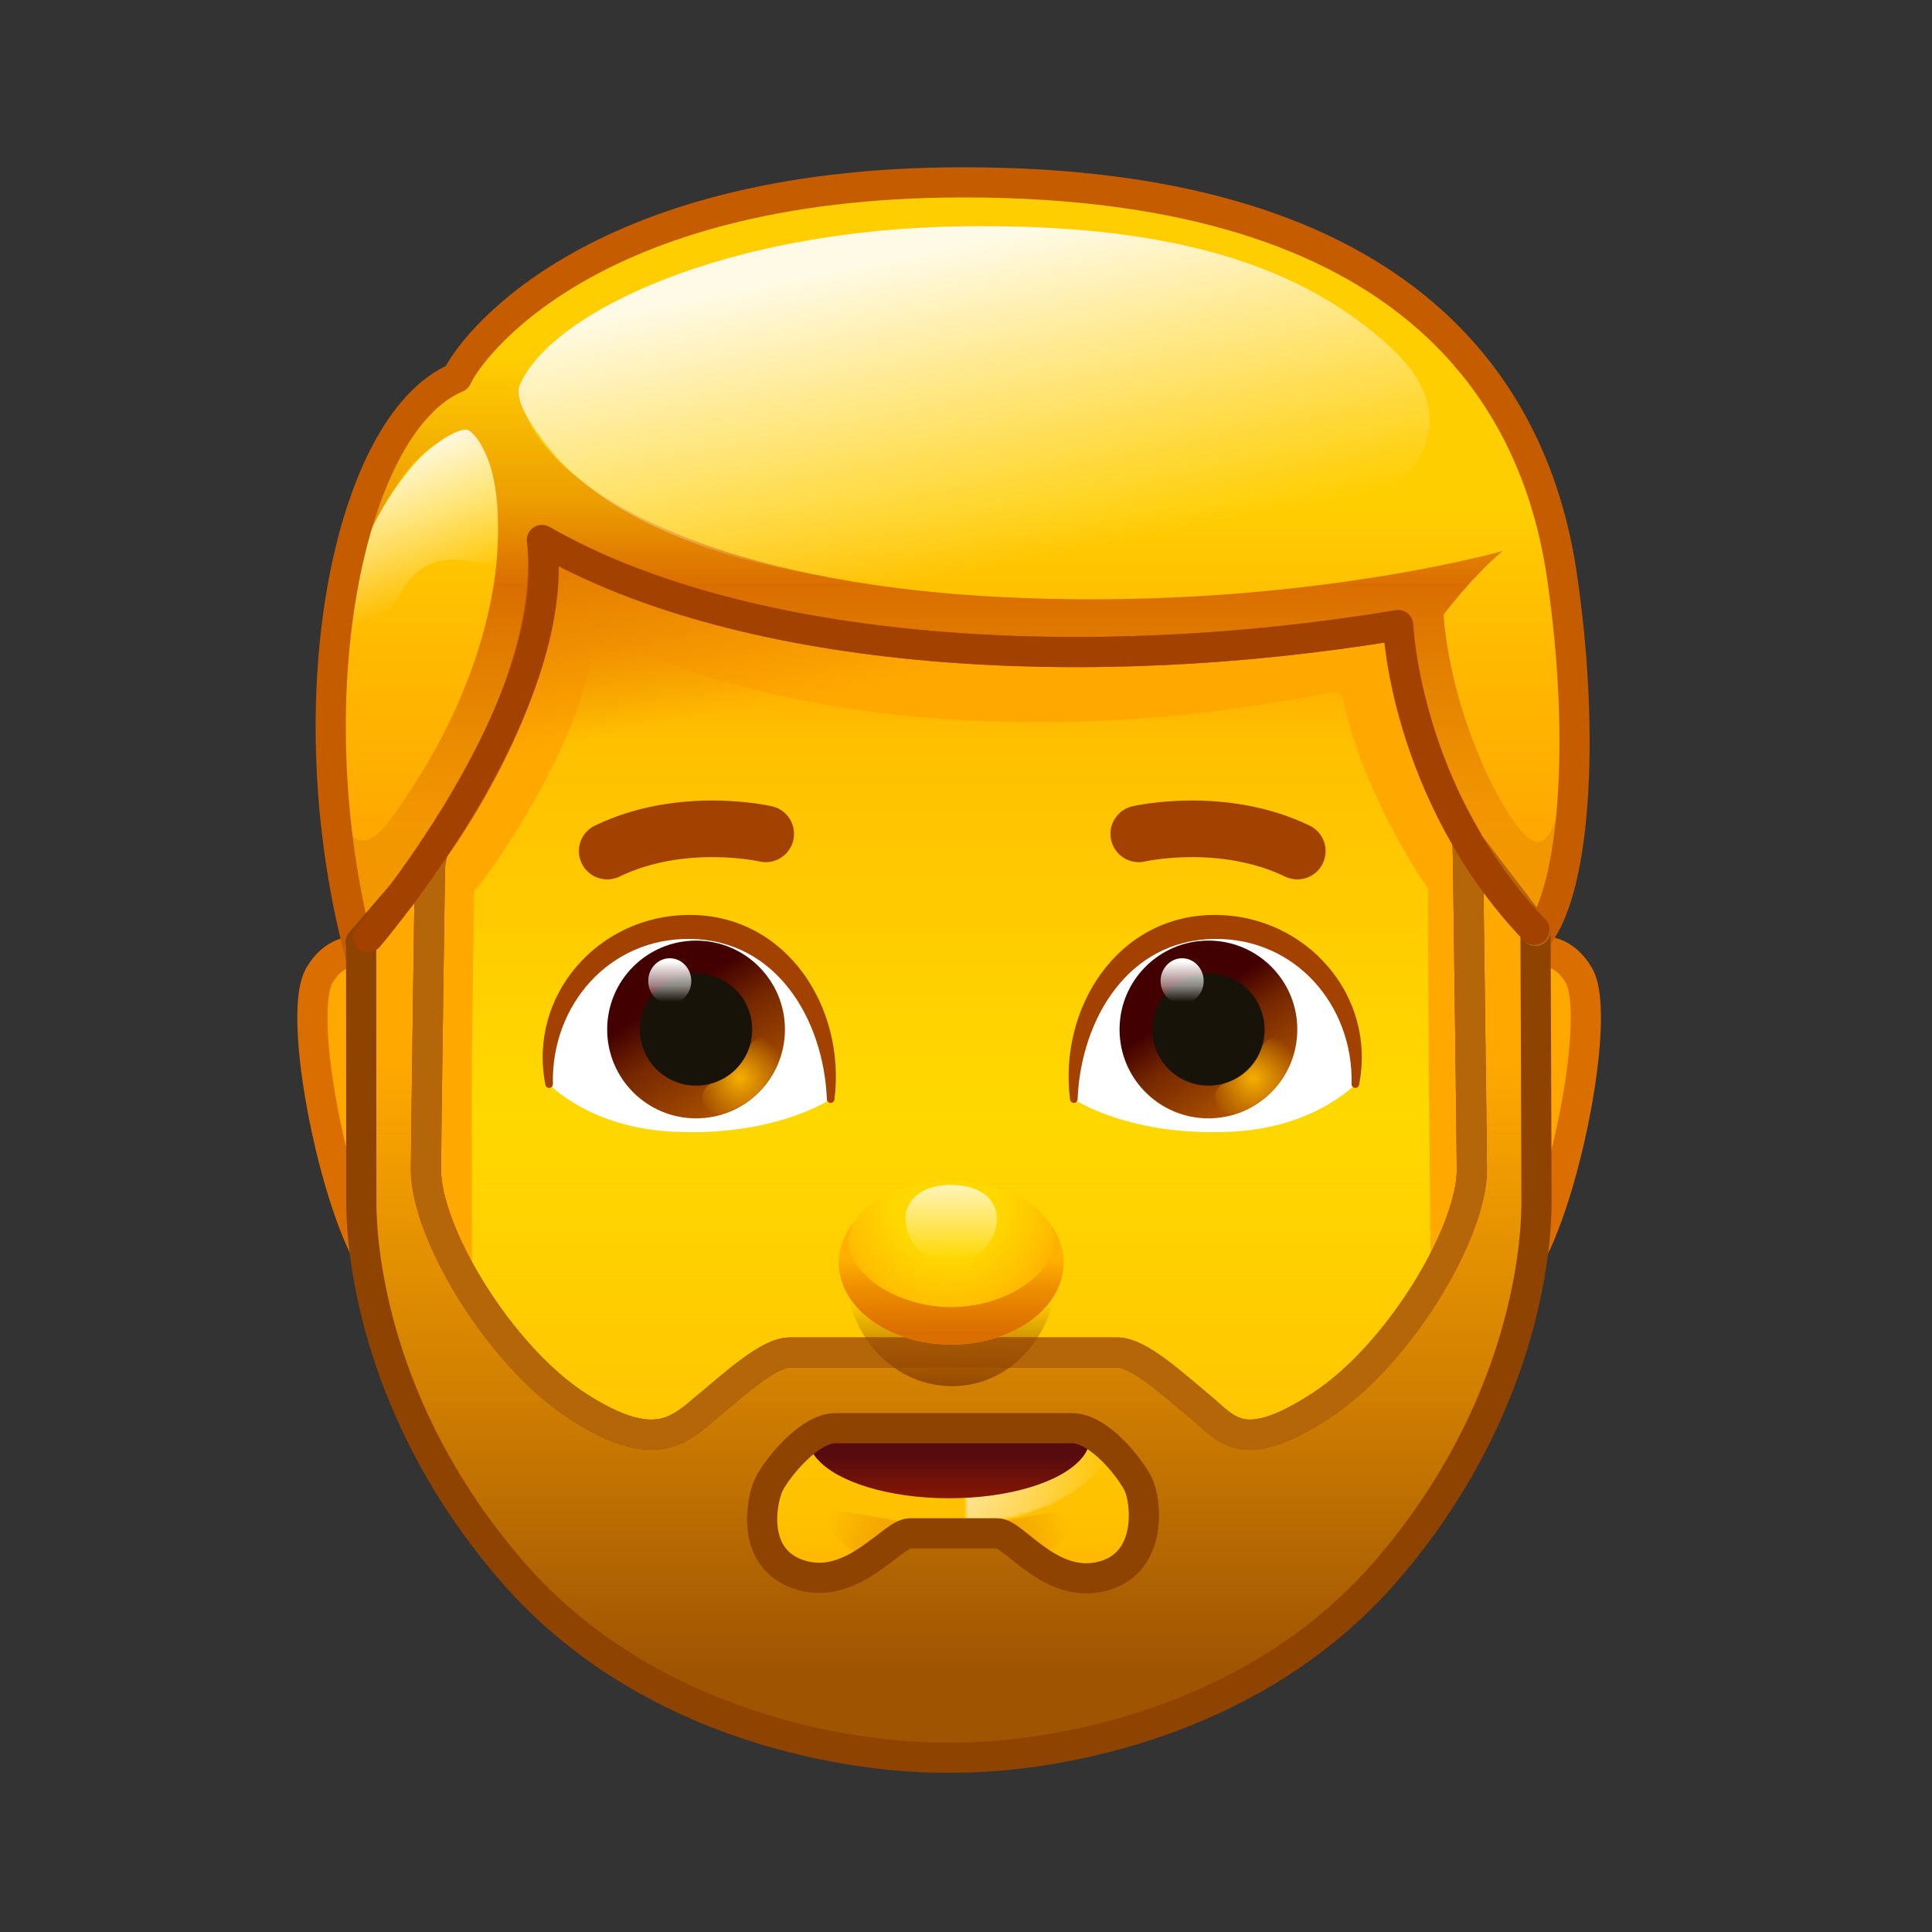 <svg xmlns="http://www.w3.org/2000/svg" xmlns:xlink="http://www.w3.org/1999/xlink" viewBox="0 0 512 512" width="512" height="512" style="width: 100%; height: 100%; transform: translate3d(0,0,0); content-visibility: visible;" preserveAspectRatio="xMidYMid meet"><rect x="0" y="0" width="512" height="512" fill="#333333" stroke="none"/><defs><clipPath id="__lottie_element_2"><rect width="512" height="512" x="0" y="0"></rect></clipPath><linearGradient id="__lottie_element_9" spreadMethod="pad" gradientUnits="userSpaceOnUse" x1="-3.551" y1="114.197" x2="-3.676" y2="89.034"><stop offset="0%" stop-color="rgb(142,67,0)" stop-opacity="1"></stop><stop offset="50%" stop-color="rgb(142,67,0)" stop-opacity="0.5"></stop><stop offset="100%" stop-color="rgb(142,67,0)" stop-opacity="0"></stop></linearGradient><linearGradient id="__lottie_element_10" spreadMethod="pad" gradientUnits="userSpaceOnUse" x1="-3.926" y1="99.697" x2="-3.926" y2="72.135"><stop offset="10%" stop-color="rgb(219,110,0)" stop-opacity="1"></stop><stop offset="51%" stop-color="rgb(219,110,0)" stop-opacity="0.5"></stop><stop offset="80%" stop-color="rgb(219,110,0)" stop-opacity="0"></stop></linearGradient><radialGradient id="__lottie_element_11" spreadMethod="pad" gradientUnits="userSpaceOnUse" cx="-4.926" cy="62.697" r="35.147" fx="-4.926" fy="62.697"><stop offset="40%" stop-color="rgb(255,168,0)" stop-opacity="0"></stop><stop offset="76%" stop-color="rgb(255,168,0)" stop-opacity="0.5"></stop><stop offset="100%" stop-color="rgb(255,168,0)" stop-opacity="1"></stop></radialGradient><linearGradient id="__lottie_element_12" spreadMethod="pad" gradientUnits="userSpaceOnUse" x1="-3.926" y1="58.697" x2="-3.926" y2="78.008"><stop offset="0%" stop-color="rgb(255,255,255)" stop-opacity="1"></stop><stop offset="50%" stop-color="rgb(255,255,255)" stop-opacity="0.5"></stop><stop offset="99%" stop-color="rgb(255,255,255)" stop-opacity="0"></stop></linearGradient><linearGradient id="__lottie_element_16" spreadMethod="pad" gradientUnits="userSpaceOnUse" x1="-2.285" y1="-21.039" x2="-2.285" y2="205.894"><stop offset="20%" stop-color="rgb(255,169,0)" stop-opacity="1"></stop><stop offset="60%" stop-color="rgb(255,169,0)" stop-opacity="0.5"></stop><stop offset="92%" stop-color="rgb(255,169,0)" stop-opacity="0"></stop></linearGradient><linearGradient id="__lottie_element_20" spreadMethod="pad" gradientUnits="userSpaceOnUse" x1="-2.801" y1="-132.593" x2="-2.801" y2="-36.811"><stop offset="10%" stop-color="rgb(255,169,0)" stop-opacity="0"></stop><stop offset="46%" stop-color="rgb(255,169,0)" stop-opacity="0.5"></stop><stop offset="100%" stop-color="rgb(255,169,0)" stop-opacity="1"></stop></linearGradient><linearGradient id="__lottie_element_21" spreadMethod="pad" gradientUnits="userSpaceOnUse" x1="-4.801" y1="-22.593" x2="-4.801" y2="-196.088"><stop offset="8%" stop-color="rgb(218,110,0)" stop-opacity="0.3"></stop><stop offset="26%" stop-color="rgb(218,110,0)" stop-opacity="0.65"></stop><stop offset="45%" stop-color="rgb(218,110,0)" stop-opacity="1"></stop><stop offset="58%" stop-color="rgb(218,110,0)" stop-opacity="0.5"></stop><stop offset="80%" stop-color="rgb(218,110,0)" stop-opacity="0"></stop></linearGradient><linearGradient id="__lottie_element_22" spreadMethod="pad" gradientUnits="userSpaceOnUse" x1="-155.801" y1="-134.593" x2="-141.173" y2="-98.023"><stop offset="0%" stop-color="rgb(255,255,255)" stop-opacity="1"></stop><stop offset="50%" stop-color="rgb(255,255,255)" stop-opacity="0.5"></stop><stop offset="100%" stop-color="rgb(255,255,255)" stop-opacity="0"></stop></linearGradient><linearGradient id="__lottie_element_23" spreadMethod="pad" gradientUnits="userSpaceOnUse" x1="-7.647" y1="-190.171" x2="9.438" y2="-105.751"><stop offset="0%" stop-color="rgb(255,255,255)" stop-opacity="1"></stop><stop offset="50%" stop-color="rgb(255,255,255)" stop-opacity="0.5"></stop><stop offset="100%" stop-color="rgb(255,255,255)" stop-opacity="0"></stop></linearGradient><radialGradient id="__lottie_element_27" spreadMethod="pad" gradientUnits="userSpaceOnUse" cx="-4.926" cy="153.697" r="32.492" fx="-4.926" fy="153.697"><stop offset="10%" stop-color="rgb(219,110,0)" stop-opacity="1"></stop><stop offset="66%" stop-color="rgb(219,110,0)" stop-opacity="0.5"></stop><stop offset="100%" stop-color="rgb(219,110,0)" stop-opacity="0"></stop></radialGradient><radialGradient id="__lottie_element_28" spreadMethod="pad" gradientUnits="userSpaceOnUse" cx="-4.926" cy="133.697" r="43.731" fx="-4.926" fy="133.697"><stop offset="0%" stop-color="rgb(255,255,255)"></stop><stop offset="60%" stop-color="rgb(255,255,255)"></stop><stop offset="100%" stop-color="rgb(255,255,255)"></stop></radialGradient><mask id="__lottie_element_30"><path fill="url(#__lottie_element_29)" d=" M38.357,125.845 C38.357,136.576 19.182,148.182 -4.471,148.182 C-28.124,148.182 -47.298,136.576 -47.298,125.845 C-47.298,115.114 38.357,115.114 38.357,125.845z"></path></mask><radialGradient id="__lottie_element_29" spreadMethod="pad" gradientUnits="userSpaceOnUse" cx="-4.926" cy="133.697" r="43.731" fx="-4.926" fy="133.697"><stop stop-color="rgb(255,255,255)" offset="0%" stop-opacity="1"></stop><stop stop-color="rgb(255,255,255)" offset="50%" stop-opacity="0.5"></stop><stop stop-color="rgb(255,255,255)" offset="100%" stop-opacity="0"></stop></radialGradient><linearGradient id="__lottie_element_31" spreadMethod="pad" gradientUnits="userSpaceOnUse" x1="-4.926" y1="141.322" x2="-4.926" y2="126.967"><stop offset="0%" stop-color="rgb(88,11,14)" stop-opacity="0"></stop><stop offset="36%" stop-color="rgb(88,11,14)" stop-opacity="0.5"></stop><stop offset="80%" stop-color="rgb(88,11,14)" stop-opacity="1"></stop></linearGradient><linearGradient id="__lottie_element_35" spreadMethod="pad" gradientUnits="userSpaceOnUse" x1="59.074" y1="10.697" x2="74.902" y2="35.193"><stop offset="0%" stop-color="rgb(66,0,0)"></stop><stop offset="37%" stop-color="rgb(118,40,0)"></stop><stop offset="100%" stop-color="rgb(170,80,0)"></stop></linearGradient><radialGradient id="__lottie_element_36" spreadMethod="pad" gradientUnits="userSpaceOnUse" cx="76.074" cy="29.697" r="12.561" fx="76.074" fy="29.697"><stop offset="0%" stop-color="rgb(246,175,0)" stop-opacity="1"></stop><stop offset="50%" stop-color="rgb(246,175,0)" stop-opacity="0.5"></stop><stop offset="100%" stop-color="rgb(246,175,0)" stop-opacity="0"></stop></radialGradient><linearGradient id="__lottie_element_37" spreadMethod="pad" gradientUnits="userSpaceOnUse" x1="57.074" y1="-1.303" x2="57.074" y2="9.519"><stop offset="0%" stop-color="rgb(255,255,255)" stop-opacity="1"></stop><stop offset="60%" stop-color="rgb(255,255,255)" stop-opacity="0.5"></stop><stop offset="100%" stop-color="rgb(255,255,255)" stop-opacity="0"></stop></linearGradient><linearGradient id="__lottie_element_38" spreadMethod="pad" gradientUnits="userSpaceOnUse" x1="-77.051" y1="7.447" x2="-59.348" y2="35.942"><stop offset="0%" stop-color="rgb(66,0,0)"></stop><stop offset="37%" stop-color="rgb(118,40,0)"></stop><stop offset="100%" stop-color="rgb(170,80,0)"></stop></linearGradient><radialGradient id="__lottie_element_39" spreadMethod="pad" gradientUnits="userSpaceOnUse" cx="-59.926" cy="29.697" r="12.561" fx="-59.926" fy="29.697"><stop offset="0%" stop-color="rgb(246,175,0)" stop-opacity="1"></stop><stop offset="50%" stop-color="rgb(246,175,0)" stop-opacity="0.5"></stop><stop offset="100%" stop-color="rgb(246,175,0)" stop-opacity="0"></stop></radialGradient><linearGradient id="__lottie_element_40" spreadMethod="pad" gradientUnits="userSpaceOnUse" x1="-78.926" y1="-1.303" x2="-78.926" y2="9.519"><stop offset="0%" stop-color="rgb(255,255,255)" stop-opacity="1"></stop><stop offset="60%" stop-color="rgb(255,255,255)" stop-opacity="0.5"></stop><stop offset="100%" stop-color="rgb(255,255,255)" stop-opacity="0"></stop></linearGradient><linearGradient id="__lottie_element_47" spreadMethod="pad" gradientUnits="userSpaceOnUse" x1="-3.926" y1="-101.803" x2="-3.926" y2="179.459"><stop offset="6%" stop-color="rgb(255,216,0)" stop-opacity="0"></stop><stop offset="15%" stop-color="rgb(255,216,0)" stop-opacity="0.5"></stop><stop offset="50%" stop-color="rgb(255,216,0)" stop-opacity="1"></stop><stop offset="89%" stop-color="rgb(255,216,0)" stop-opacity="0.5"></stop><stop offset="100%" stop-color="rgb(255,216,0)" stop-opacity="0"></stop></linearGradient><linearGradient id="__lottie_element_48" spreadMethod="pad" gradientUnits="userSpaceOnUse" x1="-37.926" y1="-137.303" x2="-20.236" y2="-47.715"><stop offset="0%" stop-color="rgb(219,110,0)" stop-opacity="1"></stop><stop offset="38%" stop-color="rgb(219,110,0)" stop-opacity="0.5"></stop><stop offset="70%" stop-color="rgb(219,110,0)" stop-opacity="0"></stop></linearGradient></defs><g clip-path="url(#__lottie_element_2)"><g style="display: block;" transform="matrix(1,0,0,1,256,256)" opacity="1"><g opacity="1" transform="matrix(1,0,0,1,0,0)"><path fill="rgb(255,168,0)" fill-opacity="1" d=" M-150.226,-0.68 C-150.226,-0.68 -164.085,-10.101 -171.371,2.523 C-178.036,14.071 -165.3,73.768 -153.534,83.45 C-146.296,89.406 -138.46,82.059 -138.46,82.059 C-133.687,78.793 -141.433,11.295 -150.226,-0.68z"></path><path stroke-linecap="round" stroke-linejoin="round" fill-opacity="0" stroke="rgb(219,110,0)" stroke-opacity="1" stroke-width="8" d=" M-150.226,-0.68 C-150.226,-0.68 -164.085,-10.101 -171.371,2.523 C-178.036,14.071 -165.3,73.768 -153.534,83.45 C-146.296,89.406 -138.46,82.059 -138.46,82.059 C-133.687,78.793 -141.433,11.295 -150.226,-0.68z"></path></g><g opacity="1" transform="matrix(1,0,0,1,0,0)"><path fill="rgb(255,168,0)" fill-opacity="1" d=" M141.284,-0.68 C141.284,-0.68 155.144,-10.101 162.43,2.523 C169.095,14.071 156.358,73.768 144.592,83.45 C137.354,89.406 129.518,82.059 129.518,82.059 C124.745,78.793 132.491,11.295 141.284,-0.68z"></path><path stroke-linecap="round" stroke-linejoin="round" fill-opacity="0" stroke="rgb(219,110,0)" stroke-opacity="1" stroke-width="8" d=" M141.284,-0.68 C141.284,-0.68 155.144,-10.101 162.43,2.523 C169.095,14.071 156.358,73.768 144.592,83.45 C137.354,89.406 129.518,82.059 129.518,82.059 C124.745,78.793 132.491,11.295 141.284,-0.68z"></path></g></g><g style="display: block;" transform="matrix(1,0,0,1,256,256)" opacity="1"><g opacity="1" transform="matrix(1,0,0,1,0,0)"><path fill="rgb(255,168,0)" fill-opacity="1" d=" M139.575,38.79 C139.575,130.413 74.52,207.675 -3.921,207.675 C-82.362,207.675 -147.417,130.413 -147.417,38.79 C-161.85,-113.526 -81.477,-174.814 -3.921,-174.814 C71.601,-174.814 139.575,-150.914 139.575,38.79z"></path></g><g opacity="1" transform="matrix(1,0,0,1,0,0)"><g opacity="1" transform="matrix(1,0,0,1,0,0)"><path fill="url(#__lottie_element_47)" fill-opacity="1" d=" M122.396,-20.572 C106.573,-44.211 101.244,-63.795 100.055,-70.535 C99.814,-71.902 98.496,-72.806 97.135,-72.535 C-10.115,-51.164 -82.013,-78.654 -94.907,-88.063 C-96.403,-89.155 -98.682,-88.288 -98.809,-86.44 C-100.5,-61.75 -124.25,-26.75 -130.34,-19.81 C-130.364,-18.001 -130.977,23.694 -130.977,25.9 C-130.977,74.431 -130.81,129.606 -130.81,129.606 C-130.81,129.606 -25.815,189.53 3.579,189.53 C39.513,189.53 123.526,119.328 123.526,119.328 C123.526,119.328 122.635,25.764 122.635,25.764 C122.635,25.764 122.431,-19.367 122.396,-20.572z"></path></g></g><g opacity="1" transform="matrix(1,0,0,1,0,0)"><path fill="url(#__lottie_element_48)" fill-opacity="1" d=" M139.575,38.79 C139.575,130.413 74.52,207.675 -3.921,207.675 C-82.362,207.675 -147.417,130.413 -147.417,38.79 C-161.85,-113.526 -81.477,-174.814 -3.921,-174.814 C71.601,-174.814 139.575,-150.914 139.575,38.79z"></path></g><g opacity="1" transform="matrix(1,0,0,1,0,0)"><path stroke-linecap="round" stroke-linejoin="round" fill-opacity="0" stroke="rgb(219,110,0)" stroke-opacity="1" stroke-width="8" d=" M139.575,38.79 C139.575,130.413 74.52,207.675 -3.921,207.675 C-82.362,207.675 -147.417,130.413 -147.417,38.79 C-161.85,-113.526 -81.477,-174.814 -3.921,-174.814 C71.601,-174.814 139.575,-150.914 139.575,38.79z"></path></g></g><g style="display: block;" transform="matrix(1,0,0,1,256,256)" opacity="1"><g opacity="1" transform="matrix(1,0,0,1,0,0)"><path stroke-linecap="round" stroke-linejoin="round" fill-opacity="0" stroke="rgb(163,65,0)" stroke-opacity="1" stroke-width="15" d=" M45.781,-35.015 C45.781,-35.015 67.827,-40.103 87.8,-30.451"></path></g><g opacity="1" transform="matrix(1,0,0,1,0,0)"><path stroke-linecap="round" stroke-linejoin="round" fill-opacity="0" stroke="rgb(163,65,0)" stroke-opacity="1" stroke-width="15" d=" M-53.072,-35.015 C-53.072,-35.015 -75.117,-40.103 -95.09,-30.451"></path></g></g><g style="display: block;" transform="matrix(1,0,0,1,256,256)" opacity="1"><g opacity="1" transform="matrix(1,0,0,1,0,0)"><g opacity="1" transform="matrix(1,0,0,1,0,0)"><path fill="rgb(255,255,255)" fill-opacity="1" d=" M28.572,35.288 C28.572,35.288 26.613,12.752 42.599,-1.894 C56.333,-14.477 82.19,-13.242 95.148,2.879 C105.7,16.006 103.188,31.31 103.188,31.31 C103.188,31.31 92.653,42.638 71.03,43.872 C43.52,45.442 28.572,35.288 28.572,35.288z"></path></g><g opacity="1" transform="matrix(1,0,0,1,0,0)"><g opacity="1" transform="matrix(1,0,0,1,0,0)"><path fill="url(#__lottie_element_35)" fill-opacity="1" d=" M87.8,16.823 C87.8,29.831 77.255,40.376 64.247,40.376 C51.239,40.376 40.694,29.831 40.694,16.823 C40.694,3.815 51.239,-6.73 64.247,-6.73 C77.255,-6.73 87.8,3.815 87.8,16.823z"></path></g><g opacity="1" transform="matrix(1,0,0,1,0,0)"><g opacity="1" transform="matrix(1,0,0,1,0,0)"><path fill="url(#__lottie_element_36)" fill-opacity="1" d=" M70.281,39.303 C68.44,39.303 66.736,38.114 66.165,36.263 C65.463,33.99 66.738,31.578 69.012,30.877 C73.361,29.535 76.824,26.156 78.273,21.838 C79.03,19.581 81.477,18.369 83.728,19.125 C85.984,19.882 87.199,22.324 86.442,24.58 C84.112,31.521 78.546,36.953 71.551,39.11 C71.128,39.24 70.701,39.303 70.281,39.303z"></path></g></g><g opacity="1" transform="matrix(1,0,0,1,0,0)"><path fill="rgb(24,19,9)" fill-opacity="1" d=" M79.132,16.823 C79.132,25.044 72.468,31.709 64.247,31.709 C56.026,31.709 49.361,25.044 49.361,16.823 C49.361,8.602 56.026,1.938 64.247,1.938 C72.468,1.938 79.132,8.602 79.132,16.823z"></path></g><g opacity="1" transform="matrix(1,0,0,1,0,0)"><path fill="url(#__lottie_element_37)" fill-opacity="1" d=" M62.979,3.988 C62.979,7.326 60.425,10.033 57.275,10.033 C54.125,10.033 51.571,7.326 51.571,3.988 C51.571,0.65 54.125,-2.056 57.275,-2.056 C60.425,-2.056 62.979,0.65 62.979,3.988z"></path></g></g><g opacity="1" transform="matrix(1,0,0,1,0,0)"><path fill="rgb(163,65,0)" fill-opacity="1" d=" M28.572,35.288 C25.531,11.491 40.913,-12.896 66.531,-12.536 C89.565,-12.212 107.757,8.204 103.188,31.31 C103.687,9.857 87.842,-8.434 65.847,-8.171 C42.223,-7.888 29.457,13.711 28.572,35.288z"></path><path stroke-linecap="round" stroke-linejoin="round" fill-opacity="0" stroke="rgb(163,65,0)" stroke-opacity="1" stroke-width="2" d=" M28.572,35.288 C25.531,11.491 40.913,-12.896 66.531,-12.536 C89.565,-12.212 107.757,8.204 103.188,31.31 C103.687,9.857 87.842,-8.434 65.847,-8.171 C42.223,-7.888 29.457,13.711 28.572,35.288z"></path></g></g><g opacity="1" transform="matrix(1,0,0,1,0,0)"><g opacity="1" transform="matrix(1,0,0,1,0,0)"><path fill="rgb(255,255,255)" fill-opacity="1" d=" M-35.862,35.288 C-35.862,35.288 -33.903,12.752 -49.889,-1.894 C-63.623,-14.477 -89.481,-13.242 -102.439,2.879 C-112.991,16.006 -110.478,31.31 -110.478,31.31 C-110.478,31.31 -99.944,42.638 -78.321,43.872 C-50.811,45.442 -35.862,35.288 -35.862,35.288z"></path></g><g opacity="1" transform="matrix(1,0,0,1,0,0)"><g opacity="1" transform="matrix(1,0,0,1,0,0)"><path fill="url(#__lottie_element_38)" fill-opacity="1" d=" M-47.984,16.823 C-47.984,29.831 -58.529,40.376 -71.537,40.376 C-84.545,40.376 -95.09,29.831 -95.09,16.823 C-95.09,3.815 -84.545,-6.73 -71.537,-6.73 C-58.529,-6.73 -47.984,3.815 -47.984,16.823z"></path></g><g opacity="1" transform="matrix(1,0,0,1,0,0)"><g opacity="1" transform="matrix(1,0,0,1,0,0)"><path fill="url(#__lottie_element_39)" fill-opacity="1" d=" M-65.596,39.303 C-67.437,39.303 -69.141,38.114 -69.712,36.263 C-70.414,33.99 -69.139,31.578 -66.865,30.877 C-62.516,29.535 -59.053,26.156 -57.604,21.838 C-56.847,19.581 -54.4,18.369 -52.149,19.125 C-49.893,19.882 -48.679,22.324 -49.436,24.58 C-51.766,31.521 -57.331,36.953 -64.326,39.11 C-64.749,39.24 -65.176,39.303 -65.596,39.303z"></path></g></g><g opacity="1" transform="matrix(1,0,0,1,0,0)"><path fill="rgb(24,19,9)" fill-opacity="1" d=" M-56.652,16.823 C-56.652,25.044 -63.316,31.709 -71.537,31.709 C-79.758,31.709 -86.423,25.044 -86.423,16.823 C-86.423,8.602 -79.758,1.938 -71.537,1.938 C-63.316,1.938 -56.652,8.602 -56.652,16.823z"></path></g><g opacity="1" transform="matrix(1,0,0,1,0,0)"><path fill="url(#__lottie_element_40)" fill-opacity="1" d=" M-72.805,3.988 C-72.805,7.326 -75.359,10.033 -78.509,10.033 C-81.659,10.033 -84.213,7.326 -84.213,3.988 C-84.213,0.65 -81.659,-2.056 -78.509,-2.056 C-75.359,-2.056 -72.805,0.65 -72.805,3.988z"></path></g></g><g opacity="1" transform="matrix(1,0,0,1,0,0)"><path fill="rgb(163,65,0)" fill-opacity="1" d=" M-35.862,35.288 C-32.821,11.491 -48.204,-12.896 -73.822,-12.536 C-96.857,-12.212 -115.047,8.204 -110.478,31.31 C-110.977,9.857 -95.132,-8.434 -73.137,-8.171 C-49.513,-7.888 -36.747,13.711 -35.862,35.288z"></path><path stroke-linecap="round" stroke-linejoin="round" fill-opacity="0" stroke="rgb(163,65,0)" stroke-opacity="1" stroke-width="2" d=" M-35.862,35.288 C-32.821,11.491 -48.204,-12.896 -73.822,-12.536 C-96.857,-12.212 -115.047,8.204 -110.478,31.31 C-110.977,9.857 -95.132,-8.434 -73.137,-8.171 C-49.513,-7.888 -36.747,13.711 -35.862,35.288z"></path></g></g></g><g style="display: block;" transform="matrix(1,0,0,1,256,256)" opacity="1"><g opacity="1" transform="matrix(1,0,0,1,0,0)"><path fill="url(#__lottie_element_27)" fill-opacity="0.5" d=" M28.496,146.94 C28.496,152.656 13.96,162.273 -3.972,162.273 C-21.904,162.273 -36.44,152.656 -36.44,146.94 C-36.44,141.224 -21.904,148.282 -3.972,148.282 C13.96,148.282 28.496,141.224 28.496,146.94z"></path></g><g opacity="1" transform="matrix(1,0,0,1,0,0)"><path fill="url(#__lottie_element_28)" mask="url(#__lottie_element_30)" fill-opacity="0.7" d="M0 0 M38.357,125.845 C38.357,136.576 19.182,148.182 -4.471,148.182 C-28.124,148.182 -47.298,136.576 -47.298,125.845 C-47.298,115.114 38.357,115.114 38.357,125.845z"></path></g><g opacity="1" transform="matrix(1,0,0,1,0,0)"><path fill="rgb(136,24,4)" fill-opacity="1" d=" M-41.79,124.981 C-41.79,126.945 -40.984,128.821 -39.475,130.55 C-34.228,136.691 -20.54,141.058 -4.478,141.058 C11.599,141.058 25.286,136.691 30.533,130.55 C32.043,128.821 32.849,126.945 32.849,124.981 C32.849,116.1 -41.79,116.1 -41.79,124.981z"></path></g><g opacity="1" transform="matrix(1,0,0,1,0,0)"><path fill="url(#__lottie_element_31)" fill-opacity="1" d=" M-41.79,124.981 C-41.79,126.945 -40.984,128.821 -39.475,130.55 C-34.228,136.691 -20.54,141.058 -4.478,141.058 C11.599,141.058 25.286,136.691 30.533,130.55 C32.043,128.821 32.849,126.945 32.849,124.981 C32.849,116.1 -41.79,116.1 -41.79,124.981z"></path></g></g><g style="display: block;" transform="matrix(1,0,0,1,256,256)" opacity="1"><g opacity="1" transform="matrix(1,0,0,1,0,0)"><path fill="rgb(255,206,1)" fill-opacity="1" d=" M-112.011,-113.914 C-111.856,-115.169 -110.337,-115.84 -109.215,-115.126 C-99.797,-109.136 -63.299,-88.828 1.986,-86.336 C65.769,-83.902 102.31,-91.266 111.008,-93.297 C112.069,-93.545 113.109,-92.868 113.219,-91.857 C113.926,-85.378 123.727,-47.463 138.227,-24.795 C139.536,-22.749 150.61,-11.988 150.61,-9.608 C150.61,-9.608 134.531,-11.315 134.531,-11.315 C134.531,-9.428 136.538,-8.024 138.446,-8.672 C142.248,-9.964 156.461,-7.014 159.302,-24.016 C163.847,-51.219 164.554,-71.289 155.464,-110.686 C146.374,-150.084 114.776,-193.33 46.096,-203.844 C-28.687,-215.292 -106.11,-201.375 -134.911,-155.948 C-140.564,-152.901 -195.115,-117.911 -156.035,11.374 C-155.31,13.773 -144.981,8.843 -144.981,6.359 C-144.981,6.359 -143.496,-33.677 -143.496,-33.677 C-143.496,-36.636 -142.433,-39.502 -140.51,-41.861 C-133.632,-50.296 -116.889,-74.386 -112.011,-113.914z"></path></g><g opacity="1" transform="matrix(1,0,0,1,0,0)"><path fill="url(#__lottie_element_20)" fill-opacity="1" d=" M-112.011,-113.914 C-111.856,-115.169 -110.337,-115.84 -109.215,-115.126 C-99.797,-109.136 -63.299,-88.828 1.986,-86.336 C65.769,-83.902 102.311,-91.266 111.009,-93.297 C112.07,-93.545 113.109,-92.868 113.219,-91.857 C113.926,-85.378 117.947,-51.486 132.447,-28.818 C133.756,-26.772 150.61,-11.988 150.61,-9.608 C150.61,-9.608 134.531,-11.315 134.531,-11.315 C134.531,-9.428 136.538,-8.024 138.446,-8.672 C142.249,-9.964 156.461,-7.014 159.302,-24.016 C163.847,-51.219 164.554,-71.289 155.464,-110.686 C146.374,-150.084 114.776,-193.33 46.096,-203.844 C-28.687,-215.292 -106.11,-201.375 -134.911,-155.948 C-140.564,-152.901 -193.982,-125.088 -156.035,11.374 C-155.364,13.789 -144.981,8.843 -144.981,6.359 C-144.981,6.359 -141.252,-30.639 -141.252,-30.639 C-141.252,-33.598 -138.926,-34.814 -137.003,-37.173 C-130.125,-45.608 -116.889,-74.386 -112.011,-113.914z"></path></g><g opacity="1" transform="matrix(1,0,0,1,0,0)"><path fill="url(#__lottie_element_21)" fill-opacity="1" d=" M150.61,-9.608 C147.576,2.348 137.846,-4.186 137.846,-6.074 C137.846,-6.074 144.579,-16.398 144.579,-16.398 C122.869,-42.089 113.93,-81.723 113.223,-88.207 C113.105,-89.219 68.607,-78.969 4.829,-81.404 C-60.465,-83.907 -103.72,-104.268 -113.146,-110.26 C-114.266,-110.971 -108.062,-77.655 -140.516,-38.208 C-142.444,-35.864 -147.033,8.549 -147.033,8.549 C-155.04,6.368 -155.732,12.75 -158.692,-0.244 C-154.321,13.182 -153.584,12.56 -161.545,-16.863 C-162.621,-16.492 -168.355,-51.229 -168.355,-51.229 C-164.052,-22.34 -154.571,-35.948 -151.325,-40.504 C-127.483,-73.968 -123.535,-103.062 -124.056,-117.328 C-124.513,-129.826 -126.291,-137.285 -131.331,-139.337 C-149.111,-146.577 -166.881,-93.758 -166.881,-93.758 C-168.105,-130.438 -141.812,-149.319 -133.815,-153.696 C-101.691,-196.431 -28.684,-215.294 46.096,-203.844 C114.778,-193.338 146.895,-164.912 157.882,-96.781 C153.133,-163.482 92.615,-196.251 1.573,-196.115 C-70.059,-196.008 -99.955,-175.371 -111.689,-162.896 C-115.199,-159.164 -119.047,-149.904 -115.376,-143.362 C-103.99,-123.074 -63.983,-101.733 7.603,-97.862 C84.306,-93.714 141.024,-109.638 142.217,-109.98 C133.88,-102.949 126.565,-93.102 126.565,-93.102 C128.11,-72.152 137.558,-47.812 146.941,-36.044 C155.601,-25.183 157.882,-46.399 157.882,-46.399 C157.882,-38.696 153.32,-13.745 153.32,-13.745 C153.32,-13.745 150.61,-9.608 150.61,-9.608z"></path></g><g opacity="1" transform="matrix(1,0,0,1,0,0)"><path fill="url(#__lottie_element_22)" fill-opacity="0.9" d=" M-124.378,-108.613 C-122.071,-133.167 -130.489,-142.184 -132.51,-142.168 C-135.691,-142.142 -142.671,-137.389 -147.015,-132.06 C-161.816,-113.9 -164.425,-98.375 -164.013,-79.854 C-163.852,-72.65 -159.257,-83.318 -149.59,-99.375 C-140.099,-115.14 -124.961,-102.411 -124.378,-108.613z"></path></g><g opacity="1" transform="matrix(1,0,0,1,0,0)"><path fill="url(#__lottie_element_23)" fill-opacity="0.9" d=" M-2.136,-100.801 C-58.804,-100.799 -96.598,-118.726 -111.29,-138.195 C-114.086,-141.901 -120.159,-149.686 -118.181,-154.138 C-109.609,-173.429 -63.542,-195.259 -0.62,-196.03 C43.48,-196.573 82.994,-190.109 110.727,-165.559 C145.927,-135.867 103.481,-100.805 -2.136,-100.801z"></path></g><g opacity="1" transform="matrix(1,0,0,1,0,0)"><path stroke-linecap="round" stroke-linejoin="round" fill-opacity="0" stroke="rgb(197,92,0)" stroke-opacity="1" stroke-width="8" d=" M-112.365,-112.871 C-58,-81.737 32.581,-76.707 114.518,-90.335 C114.518,-90.335 115.17,-63.318 132.885,-33.403 C132.866,-25.32 134.722,-9.95 134.722,-9.95 C134.722,-5.26 142.602,1.253 150.513,-6.881 C161.463,-18.14 164.302,-60.428 157.882,-103.717 C150.971,-150.315 118.75,-207.67 -0.613,-207.675 C-101.047,-207.679 -132.176,-162.479 -134.911,-155.948 C-164.682,-143.61 -180.274,-63.65 -157.413,7.811 C-151.784,24.577 -144.794,16.365 -144.638,0.411 C-144.482,-15.544 -141.252,-30.639 -141.252,-30.639 C-141.252,-30.639 -108.885,-73.78 -112.365,-112.871z"></path></g></g><g style="display: block;" transform="matrix(1,0,0,1,256,256)" opacity="1"><g opacity="1" transform="matrix(1,0,0,1,0,0)"><path fill="rgb(159,84,2)" fill-opacity="1" d=" M-2.911,209.791 C21.525,209.791 75.632,201.751 111.478,160.161 C148.142,117.621 151.191,74.381 151.191,62.681 C151.191,50.981 150.922,-9.372 150.922,-9.372 C150.922,-9.372 150.934,-9.295 150.934,-9.295 C150.934,-9.295 133.494,-32.619 133.494,-32.619 C133.494,-32.619 135.138,52.331 135.138,57.951 C135.138,70.011 114.507,103.309 93.84,116.661 C73.175,130.011 69.28,122.81 61.878,116.661 C54.487,110.521 47.851,102.441 42.313,102.441 C35.568,102.441 -3.273,102.441 -3.273,102.441 C-3.273,102.441 -12.98,102.441 -23.539,102.441 C-23.539,102.441 -48.858,102.441 -48.858,102.441 C-54.396,102.441 -61.043,110.51 -68.435,116.661 C-75.826,122.811 -82.229,130.009 -102.906,116.661 C-123.571,103.321 -144.193,70.011 -144.193,57.951 C-144.193,52.331 -144.193,-27.619 -144.193,-27.619 C-144.193,-27.619 -160.447,-6.264 -160.447,-6.264 C-160.447,-6.264 -160.285,-6.184 -160.285,-6.184 C-160.285,-6.184 -160.246,50.981 -160.246,62.681 C-160.246,74.381 -157.202,117.625 -120.533,160.161 C-83.869,202.691 -26.496,210.141 -2.911,209.781 C-2.911,209.781 -3.273,150.351 -3.273,150.351 C-3.273,150.351 -14.877,150.351 -14.877,150.351 C-19.424,150.351 -25.026,164.551 -37.933,164.551 C-50.83,164.551 -55.329,141.433 -53.232,137.261 C-51.131,133.081 -40.034,122.491 -34.625,122.491 C-29.227,122.491 -3.273,122.491 -3.273,122.491 C-3.273,122.491 3.213,122.491 10.378,122.491 C10.378,122.491 28.08,122.491 28.08,122.491 C33.489,122.491 44.582,133.083 46.687,137.261 C48.788,141.431 44.285,164.551 31.388,164.551 C18.481,164.551 12.878,150.351 8.331,150.351 C3.774,150.351 -3.273,150.351 -3.273,150.351 C-3.273,150.351 -2.911,209.791 -2.911,209.791z"></path></g><g opacity="1" transform="matrix(1,0,0,1,0,0)"><path fill="url(#__lottie_element_16)" fill-opacity="1" d=" M-2.911,209.791 C21.525,209.791 75.632,201.751 111.478,160.161 C148.142,117.621 151.191,74.381 151.191,62.681 C151.191,50.981 150.922,-9.372 150.922,-9.372 C150.922,-9.372 150.934,-9.295 150.934,-9.295 C150.934,-9.295 133.306,-32.557 133.306,-32.557 C133.306,-32.557 134.06,52.331 134.06,57.951 C134.06,70.011 114.507,103.309 93.84,116.661 C73.175,130.011 69.28,122.81 61.878,116.661 C54.487,110.521 47.851,102.441 42.313,102.441 C35.568,102.441 -3.273,102.441 -3.273,102.441 C-3.273,102.441 -12.98,102.441 -23.539,102.441 C-23.539,102.441 -48.858,102.441 -48.858,102.441 C-54.396,102.441 -61.043,110.51 -68.435,116.661 C-75.826,122.811 -82.229,130.009 -102.906,116.661 C-123.571,103.321 -143.115,70.011 -143.115,57.951 C-143.115,52.331 -144.193,-27.619 -144.193,-27.619 C-144.193,-27.619 -160.447,-6.264 -160.447,-6.264 C-160.447,-6.264 -160.285,-6.184 -160.285,-6.184 C-160.285,-6.184 -160.246,50.981 -160.246,62.681 C-160.246,74.381 -157.202,117.625 -120.533,160.161 C-83.869,202.691 -26.496,210.151 -2.911,209.791 C-2.911,209.791 -3.273,150.351 -3.273,150.351 C-3.273,150.351 -14.877,150.351 -14.877,150.351 C-19.424,150.351 -25.026,164.551 -37.933,164.551 C-50.83,164.551 -55.329,141.433 -53.232,137.261 C-51.131,133.081 -40.034,122.491 -34.625,122.491 C-29.227,122.491 -3.273,122.491 -3.273,122.491 C-3.273,122.491 3.213,122.491 10.378,122.491 C10.378,122.491 28.08,122.491 28.08,122.491 C33.489,122.491 44.582,133.083 46.687,137.261 C48.788,141.431 44.285,164.551 31.388,164.551 C18.481,164.551 12.878,150.351 8.331,150.351 C3.774,150.351 -3.273,150.351 -3.273,150.351 C-3.273,150.351 -2.911,209.791 -2.911,209.791z"></path></g><g opacity="1" transform="matrix(1,0,0,1,0,0)"><path stroke-linecap="round" stroke-linejoin="round" fill-opacity="0" stroke="rgb(142,67,0)" stroke-opacity="1" stroke-width="8" d=" M150.937,-9.295 C150.937,-9.295 132.973,-32.805 132.973,-32.805 C132.973,-32.805 134.063,48.327 134.063,53.955 C134.063,70.797 114.513,103.319 93.845,116.663 C73.177,130.007 69.277,122.807 61.883,116.663 C54.489,110.519 45.698,102.442 40.154,102.442 C33.41,102.442 -3.27,102.442 -3.273,102.442 C-3.273,102.442 -3.274,102.442 -3.274,102.442 C-3.277,102.442 -39.957,102.442 -46.701,102.442 C-52.245,102.442 -61.036,110.519 -68.43,116.663 C-75.824,122.807 -82.233,130.007 -102.901,116.663 C-123.569,103.319 -143.119,70.797 -143.119,53.955 C-143.119,48.327 -142.042,-27.617 -142.042,-27.617 C-142.042,-27.617 -160.452,-6.264 -160.452,-6.264 C-160.452,-6.264 -160.288,-6.179 -160.288,-6.179 C-160.288,-6.179 -160.249,50.983 -160.249,62.68 C-160.249,74.377 -157.194,117.622 -120.531,160.158 C-83.868,202.694 -28.11,210.136 -4.528,209.782 C-4.528,209.782 -4.528,209.782 -4.528,209.782 C-4.528,209.782 -4.528,209.782 -4.528,209.782 C19.054,210.136 74.812,202.694 111.475,160.158 C148.138,117.622 151.193,74.377 151.193,62.68 C151.193,50.983 150.923,-9.367 150.923,-9.367 C150.923,-9.367 150.937,-9.295 150.937,-9.295z"></path></g><g opacity="1" transform="matrix(1,0,0,1,0,0)"><path stroke-linecap="round" stroke-linejoin="round" fill-opacity="0" stroke="rgb(142,67,0)" stroke-opacity="1" stroke-width="8" d=" M36.775,161.551 C22.711,165.76 12.878,150.351 8.331,150.351 C3.774,150.351 -14.877,150.351 -14.877,150.351 C-19.424,150.351 -29.714,165.274 -43.32,161.551 C-57.461,157.682 -54.252,141.433 -52.155,137.261 C-50.054,133.081 -41.57,122.491 -34.625,122.491 C-29.227,122.491 28.08,122.491 28.08,122.491 C35.36,122.491 43.505,133.083 45.61,137.261 C47.711,141.431 49.702,157.682 36.775,161.551z"></path></g><g opacity="1" transform="matrix(1,0,0,1,0,0)"><path stroke-linecap="round" stroke-linejoin="round" fill-opacity="0" stroke="rgb(181,102,8)" stroke-opacity="1" stroke-width="8" d=" M150.938,-9.295 C150.938,-9.295 132.973,-32.805 132.973,-32.805 C132.973,-32.805 134.063,48.327 134.063,53.955 C134.063,70.797 114.513,103.319 93.845,116.663 C73.177,130.007 69.277,122.807 61.883,116.663 C54.489,110.519 45.698,102.442 40.154,102.442 C33.41,102.442 -3.274,102.442 -3.274,102.442 C-3.277,102.442 -39.957,102.442 -46.701,102.442 C-52.245,102.442 -61.036,110.519 -68.43,116.663 C-75.824,122.807 -82.233,130.007 -102.901,116.663 C-123.569,103.319 -143.119,70.797 -143.119,53.955 C-143.119,48.327 -142.042,-27.617 -142.042,-27.617"></path></g></g><g style="display: block;" transform="matrix(1,0,0,1,256,256)" opacity="1"><g opacity="1" transform="matrix(1,0,0,1,0,0)"><path fill="url(#__lottie_element_9)" fill-opacity="1" d=" M23.749,83.006 C23.749,95.93 13.101,111.345 -3.713,111.345 C-20.527,111.345 -31.58,95.93 -31.58,83.006 C-35.75,49.625 28.125,48.75 23.749,83.006z"></path></g><g opacity="1" transform="matrix(1,0,0,1,0,0)"><path fill="rgb(255,168,0)" fill-opacity="0.8" d=" M25.871,78.61 C25.871,90.6 12.533,100.32 -3.921,100.32 C-20.375,100.32 -33.713,90.6 -33.713,78.61 C-33.713,66.62 -20.375,57.411 -3.921,57.411 C12.533,57.411 25.871,66.62 25.871,78.61z"></path></g><g opacity="1" transform="matrix(1,0,0,1,0,0)"><path fill="url(#__lottie_element_10)" fill-opacity="1" d=" M25.871,78.61 C25.871,90.6 12.533,100.32 -3.921,100.32 C-20.375,100.32 -33.713,90.6 -33.713,78.61 C-33.713,66.62 -20.375,57.411 -3.921,57.411 C12.533,57.411 25.871,66.62 25.871,78.61z"></path></g><g opacity="1" transform="matrix(1,0,0,1,0,0)"><path fill="rgb(255,216,0)" fill-opacity="1" d=" M23.193,72.872 C23.193,81.798 10.313,90.376 -3.921,90.376 C-18.155,90.376 -31.035,81.798 -31.035,72.872 C-31.035,63.946 -18.155,56.966 -3.921,56.966 C10.313,56.966 23.193,63.946 23.193,72.872z"></path></g><g opacity="1" transform="matrix(1,0,0,1,0,0)"><path fill="url(#__lottie_element_11)" fill-opacity="1" d=" M23.193,72.872 C23.193,81.798 10.313,90.376 -3.921,90.376 C-18.155,90.376 -31.035,81.798 -31.035,72.872 C-31.035,63.946 -18.155,56.966 -3.921,56.966 C10.313,56.966 23.193,63.946 23.193,72.872z"></path></g><g opacity="1" transform="matrix(1,0,0,1,0,0)"><path fill="url(#__lottie_element_12)" fill-opacity="0.7" d=" M8.175,67.11 C8.175,73.167 2.759,78.866 -3.921,78.866 C-10.601,78.866 -16.017,73.167 -16.017,67.11 C-16.017,61.053 -10.601,58.014 -3.921,58.014 C2.759,58.014 8.175,61.053 8.175,67.11z"></path></g></g><g style="display: block;" transform="matrix(1,0,0,1,256,256)" opacity="1"><g opacity="1" transform="matrix(1,0,0,1,0,0)"><path stroke-linecap="round" stroke-linejoin="round" fill-opacity="0" stroke="rgb(163,65,0)" stroke-opacity="1" stroke-width="8" d=" M-158.45,-7.608 C-158.45,-7.608 -106.577,-67.782 -112.365,-112.871 C-58,-81.737 32.581,-76.707 114.518,-90.335 C114.518,-90.335 116.473,-45.31 150.61,-9.608"></path></g></g></g></svg>